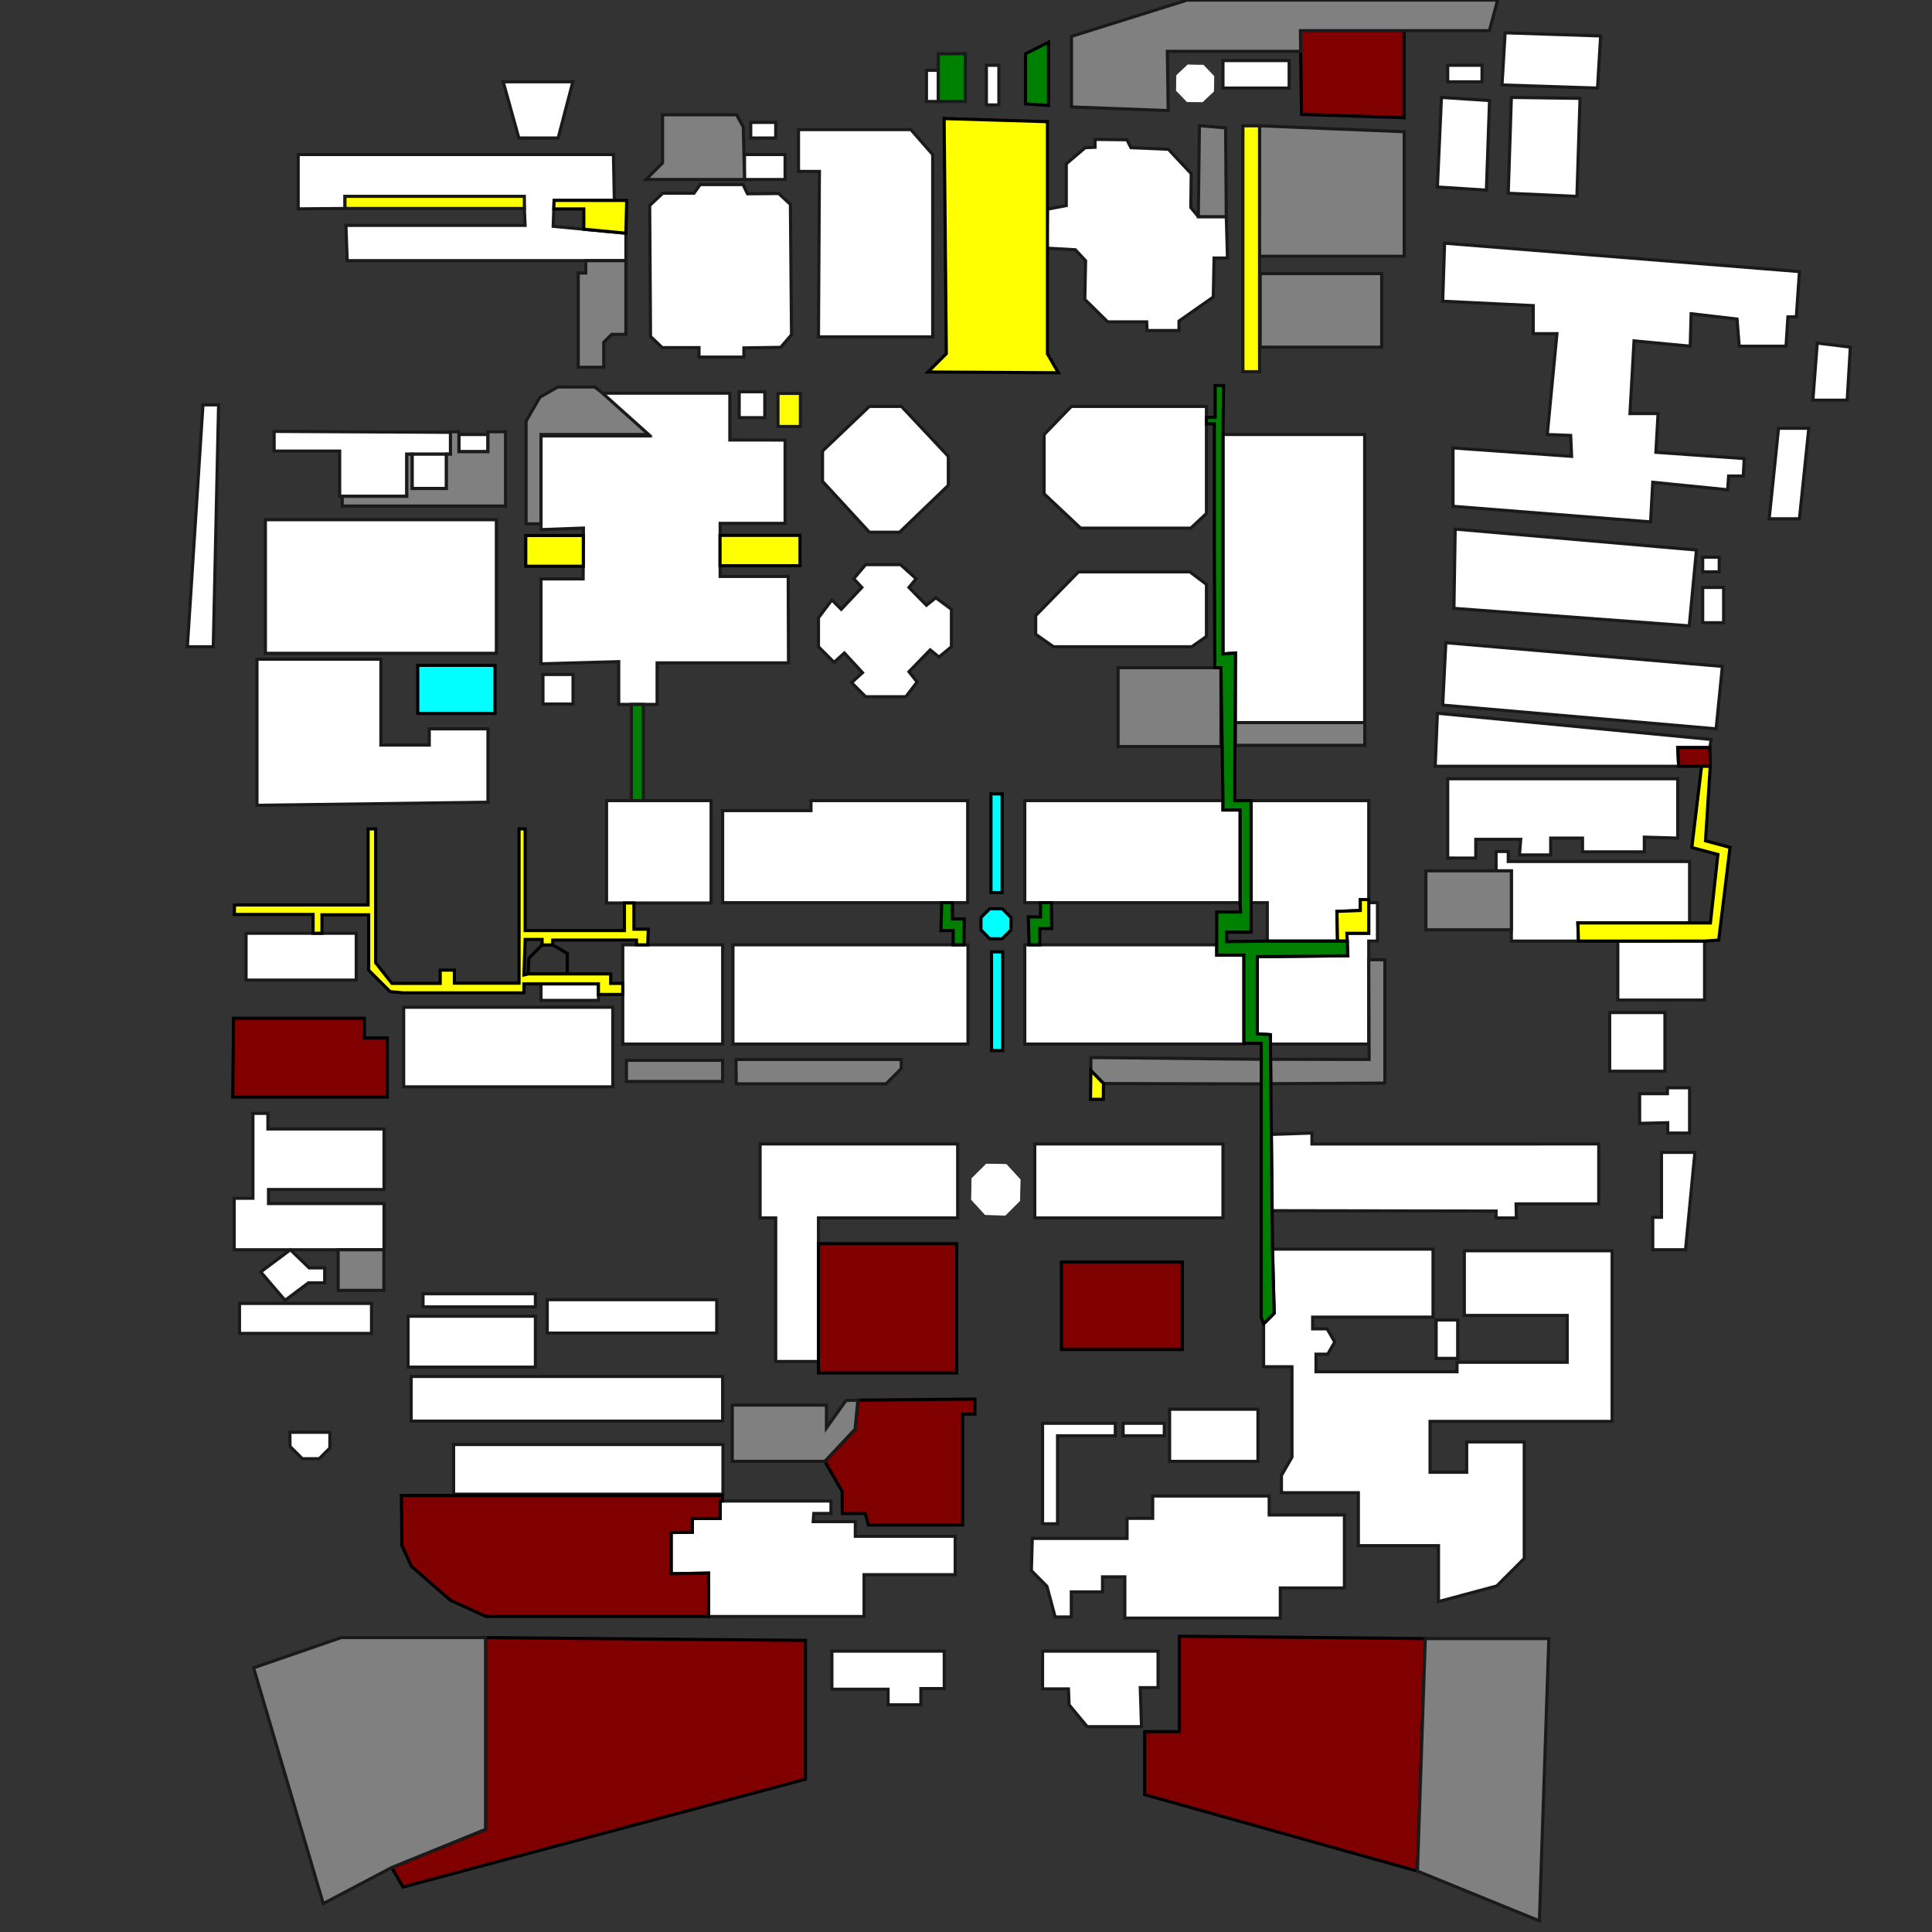 <?xml version="1.0" encoding="UTF-8" standalone="no"?>
<!-- Created with Inkscape (http://www.inkscape.org/) -->

<svg
   xmlns:dc="http://purl.org/dc/elements/1.1/"
   xmlns:cc="http://creativecommons.org/ns#"
   xmlns:rdf="http://www.w3.org/1999/02/22-rdf-syntax-ns#"
   xmlns:svg="http://www.w3.org/2000/svg"
   xmlns="http://www.w3.org/2000/svg"
   xmlns:xlink="http://www.w3.org/1999/xlink"
   xmlns:sodipodi="http://sodipodi.sourceforge.net/DTD/sodipodi-0.dtd"
   xmlns:inkscape="http://www.inkscape.org/namespaces/inkscape"
   width="619"
   height="619"
   viewBox="0 0 163.777 163.777"
   version="1.1"
   id="svg4960"
   inkscape:version="0.92.2 (5c3e80d, 2017-08-06)"
   sodipodi:docname="peta_itb.svg">
  <rect x="0" y="0" width="163.777" height="163.777" fill="#333333" stroke="none"/>
  <defs
     id="defs4954" />
  <sodipodi:namedview
     id="base"
     pagecolor="#ffffff"
     bordercolor="#666666"
     borderopacity="1.0"
     inkscape:pageopacity="0.0"
     inkscape:pageshadow="2"
     inkscape:zoom="7.9195959"
     inkscape:cx="281.60771"
     inkscape:cy="267.59632"
     inkscape:document-units="mm"
     inkscape:current-layer="layer10"
     showgrid="false"
     units="px"
     inkscape:window-width="1920"
     inkscape:window-height="1001"
     inkscape:window-x="-9"
     inkscape:window-y="-9"
     inkscape:window-maximized="1"
     showguides="false"
     inkscape:snap-smooth-nodes="true"
     inkscape:snap-midpoints="true"
     inkscape:object-paths="true"
     inkscape:snap-intersection-paths="true" />
  <g
     inkscape:groupmode="layer"
     id="Gedung"
     inkscape:label="Gedung"
     style="display:inline">
    <path
       inkscape:connector-curvature="0"
       style="display:inline;fill:#ffffff;stroke:#1a1a1a;stroke-width:0.265"
       d="m 43.982,11.698 l -1.323,-4.763 h 5.9 l -1.244,4.763 z"
       id="XMLID_1_" />
    <path
       inkscape:connector-curvature="0"
       style="display:inline;fill:#ffffff;stroke:#1a1a1a;stroke-width:0.265"
       d="m 67.689,14.53 v -3.545 h 9.525 l 1.852,2.117 v 15.452 h -9.684 l 0.079,-14.023 z"
       id="XMLID_5_" />
    <path
       inkscape:connector-curvature="0"
       style="display:inline;fill:#ffffff;stroke:#1a1a1a;stroke-width:0.265"
       d="m 122.722,5.534 h 2.91 v 1.402 h -2.91 z"
       id="XMLID_8_" />
    <path
       inkscape:connector-curvature="0"
       style="display:inline;fill:#ffffff;stroke:#1a1a1a;stroke-width:0.265"
       d="m 127.326,7.201 l 0.265,-4.419 l 8.096,0.265 l -0.265,4.419 z"
       id="XMLID_13_" />
    <path
       inkscape:connector-curvature="0"
       style="display:inline;fill:#ffffff;stroke:#1a1a1a;stroke-width:0.265"
       d="m 121.849,15.852 l 0.344,-7.594 l 4.075,0.265 l -0.265,7.594 z"
       id="XMLID_12_" />
    <path
       inkscape:connector-curvature="0"
       style="display:inline;fill:#ffffff;stroke:#1a1a1a;stroke-width:0.265"
       d="m 127.855,16.382 l 0.265,-8.123 l 5.821,0.079 l -0.265,8.308 z"
       id="XMLID_14_" />
    <path
       inkscape:connector-curvature="0"
       style="display:inline;fill:#ffffff;stroke:#1a1a1a;stroke-width:0.265"
       d="m 63.641,10.376 h 2.117 v 1.323 h -2.117 z"
       id="XMLID_15_" />
    <path
       inkscape:connector-curvature="0"
       style="display:inline;fill:#ffffff;stroke:#1a1a1a;stroke-width:0.265"
       d="m 63.112,13.101 h 3.44 v 2.117 h -3.44 z"
       id="XMLID_16_" />
    <path
       inkscape:connector-curvature="0"
       style="display:inline;fill:#ffffff;stroke:#1a1a1a;stroke-width:0.265"
       d="m 122.299,25.536 l 0.159,-4.921 l 30.083,2.408 l -0.265,3.836 h -0.714 l -0.159,2.487 h -3.969 l -0.185,-2.302 l -3.889,-0.45 l -0.079,2.752 l -4.763,-0.45 l -0.344,6.165 h 2.381 l -0.185,3.281 l 7.488,0.529 l -0.079,1.482 h -1.244 l -0.079,1.164 l -6.35,-0.635 l -0.185,3.36 l -16.748,-1.323 v -4.948 l 10.054,0.714 l -0.079,-1.773 l -1.984,-0.079 l 0.82,-8.546 h -2.011 v -2.381 z"
       id="XMLID_18_" />
    <path
       inkscape:connector-curvature="0"
       style="display:inline;fill:#ffffff;stroke:#1a1a1a;stroke-width:0.265"
       d="m 149.974,43.978 l 0.794,-7.673 h 2.566 l -0.794,7.673 z"
       id="XMLID_19_" />
    <path
       inkscape:connector-curvature="0"
       style="display:inline;fill:#ffffff;stroke:#1a1a1a;stroke-width:0.265"
       d="m 153.679,33.923 l 0.37,-4.842 l 2.805,0.344 l -0.265,4.498 z"
       id="XMLID_20_" />
    <path
       inkscape:connector-curvature="0"
       style="display:inline;fill:#ffffff;stroke:#1a1a1a;stroke-width:0.265"
       d="m 123.251,51.571 l 0.106,-6.72 l 20.452,1.773 l -0.609,6.429 z"
       id="XMLID_21_" />
    <path
       inkscape:connector-curvature="0"
       style="display:inline;fill:#ffffff;stroke:#1a1a1a;stroke-width:0.265"
       d="m 144.339,47.232 h 1.402 v 1.244 h -1.402 z"
       id="XMLID_22_" />
    <path
       inkscape:connector-curvature="0"
       style="display:inline;fill:#ffffff;stroke:#1a1a1a;stroke-width:0.265"
       d="m 144.339,49.798 h 1.773 v 2.99 h -1.773 z"
       id="XMLID_23_" />
    <path
       inkscape:connector-curvature="0"
       style="display:inline;fill:#ffffff;stroke:#1a1a1a;stroke-width:0.265"
       d="m 103.672,36.834 h 12.012 v 24.421 h -10.954 v -5.9 l -1.058,0.079 z"
       id="XMLID_24_" />
    <path
       inkscape:connector-curvature="0"
       style="display:inline;fill:#ffffff;stroke:#1a1a1a;stroke-width:0.265"
       d="m 122.299,59.773 l 0.265,-5.292 l 23.442,2.011 l -0.529,5.292 z"
       id="XMLID_25_" />
    <path
       inkscape:connector-curvature="0"
       style="display:inline;fill:#ffffff;stroke:#1a1a1a;stroke-width:0.265"
       d="m 121.664,64.959 l 0.185,-4.498 l 23.204,2.223 l -0.106,0.688 h -2.725 l 0.079,1.587 z"
       id="XMLID_26_" />
    <path
       inkscape:connector-curvature="0"
       style="display:inline;fill:#ffffff;stroke:#1a1a1a;stroke-width:0.265"
       d="m 122.722,72.738 v -6.72 h 19.5 v 5.027 l -2.831,-0.079 v 1.244 h -5.239 v -1.164 h -2.699 v 1.429 h -2.646 l 0.106,-1.323 h -3.81 v 1.587 z"
       id="XMLID_27_" />
    <path
       inkscape:connector-curvature="0"
       style="display:inline;fill:#ffffff;stroke:#1a1a1a;stroke-width:0.265"
       d="m 90.814,34.453 h 11.456 v 9.075 l -1.323,1.244 h -9.34 l -3.096,-2.91 v -5.027 z"
       id="XMLID_29_" />
    <path
       inkscape:connector-curvature="0"
       style="display:inline;fill:#ffffff;stroke:#1a1a1a;stroke-width:0.265"
       d="m 89.305,54.826 l -1.508,-1.058 v -1.587 l 3.625,-3.704 h 9.446 l 1.402,1.058 v 4.419 l -1.244,0.873 z"
       id="XMLID_28_" />
    <path
       inkscape:connector-curvature="0"
       style="display:inline;fill:#ffffff;stroke:#1a1a1a;stroke-width:0.265"
       d="m 69.726,38.236 v 2.566 l 3.969,4.313 h 2.566 l 4.128,-3.969 v -2.461 l -3.969,-4.233 h -2.725 z"
       id="XMLID_30_" />
    <path
       inkscape:connector-curvature="0"
       style="display:inline;fill:#ffffff;stroke:#1a1a1a;stroke-width:0.265"
       d="m 77.055,56.942 l 1.799,-1.852 l 0.741,0.609 l 1.058,-0.873 v -3.175 l -1.323,-0.979 l -0.794,0.635 l -1.482,-1.508 l 0.609,-0.741 l -1.323,-1.191 h -2.963 l -1.005,1.191 l 0.688,0.741 l -1.746,1.852 l -0.794,-0.794 l -1.138,1.508 v 2.461 l 1.323,1.323 l 0.873,-0.794 l 1.535,1.667 l -0.926,0.847 l 1.191,1.191 h 3.413 l 0.953,-1.244 z"
       id="XMLID_31_" />
    <path
       inkscape:connector-curvature="0"
       style="display:inline;fill:#ffffff;stroke:#1a1a1a;stroke-width:0.265"
       d="m 62.662,33.209 h 2.17 v 2.196 h -2.17 z"
       id="XMLID_32_" />
    <path
       inkscape:connector-curvature="0"
       style="display:inline;fill:#ffffff;stroke:#1a1a1a;stroke-width:0.265"
       d="m 52.079,16.99 l -0.079,-3.889 h -26.723 v 4.604 l 3.969,-0.031 v -1.028 h 15.161 l 0.106,2.461 h -15.187 l 0.106,2.99 h 23.627 v -2.328 l -6.165,-0.582 l 0.079,-2.196 z"
       id="XMLID_34_"
       sodipodi:nodetypes="ccccccccccccccc" />
    
    <path
       inkscape:connector-curvature="0"
       style="display:inline;fill:#ffffff;stroke:#1a1a1a;stroke-width:0.265"
       d="m 34.484,42.073 h -5.689 v -3.836 h -5.556 v -1.667 l 14.949,0.079 v 1.852 h -3.704 z"
       id="XMLID_38_" />
    <path
       inkscape:connector-curvature="0"
       style="display:inline;fill:#ffffff;stroke:#1a1a1a;stroke-width:0.265"
       d="m 38.902,36.834 h 2.461 v 1.455 h -2.461 z"
       id="XMLID_37_" />
    <path
       inkscape:connector-curvature="0"
       style="display:inline;fill:#ffffff;stroke:#1a1a1a;stroke-width:0.265"
       d="m 34.934,38.501 h 2.91 v 2.91 h -2.91 z"
       id="XMLID_39_" />
    <path
       inkscape:connector-curvature="0"
       style="display:inline;fill:#ffffff;stroke:#1a1a1a;stroke-width:0.265"
       d="m 22.498,44.057 h 19.579 v 11.324 h -19.579 z"
       id="XMLID_40_" />
    <path
       inkscape:connector-curvature="0"
       style="display:inline;fill:#ffffff;stroke:#1a1a1a;stroke-width:0.265"
       d="m 17.206,34.32 h 1.323 l -0.45,20.505 h -2.196 z"
       id="XMLID_41_" />
    <path
       inkscape:connector-curvature="0"
       style="display:inline;fill:#ffffff;stroke:#1a1a1a;stroke-width:0.265"
       d="m 36.389,63.16 v -1.376 h 4.974 v 6.218 l -19.579,0.265 v -12.383 h 10.504 v 7.276 z"
       id="XMLID_42_" />
    <path
       inkscape:connector-curvature="0"
       style="display:inline;fill:#ffffff;stroke:#1a1a1a;stroke-width:0.265"
       d="m 103.672,5.137 h 5.609 v 2.328 h -5.609 z"
       id="XMLID_6_" />
    <path
       inkscape:connector-curvature="0"
       style="display:inline;fill:#ffffff;stroke:#1a1a1a;stroke-width:0.265"
       d="m 78.537,5.957 h 1.005 v 2.646 h -1.005 z"
       id="XMLID_9_" />
    <path
       inkscape:connector-curvature="0"
       style="display:inline;fill:#ffffff;stroke:#1a1a1a;stroke-width:0.265"
       d="m 83.617,5.534 h 1.058 v 3.36 h -1.058 z"
       id="XMLID_10_" />
    <path
       inkscape:connector-curvature="0"
       style="display:inline;fill:#ffffff;stroke:#1a1a1a;stroke-width:0.265"
       d="m 51.417,67.87 h 8.864 v 8.678 h -8.864 z"
       id="XMLID_43_" />
    <path
       inkscape:connector-curvature="0"
       style="display:inline;fill:#ffffff;stroke:#1a1a1a;stroke-width:0.265"
       d="m 61.26,76.521 v -7.805 h 7.488 v -0.847 h 13.282 v 8.652 z"
       id="XMLID_44_" />
    <path
       inkscape:connector-curvature="0"
       style="display:inline;fill:#ffffff;stroke:#1a1a1a;stroke-width:0.265"
       d="m 52.793,80.093 h 8.467 v 8.414 h -8.467 z"
       id="XMLID_45_" />
    <path
       inkscape:connector-curvature="0"
       style="display:inline;fill:#ffffff;stroke:#1a1a1a;stroke-width:0.265"
       d="m 62.133,80.093 h 19.923 v 8.414 h -19.923 z"
       id="XMLID_46_" />
    <path
       inkscape:connector-curvature="0"
       style="display:inline;fill:#ffffff;stroke:#1a1a1a;stroke-width:0.265"
       d="m 45.861,83.401 h 4.868 v 1.402 h -4.868 z"
       id="XMLID_47_" />
    <path
       inkscape:connector-curvature="0"
       style="display:inline;fill:#ffffff;stroke:#1a1a1a;stroke-width:0.265"
       d="m 34.219,85.385 h 17.727 v 6.747 h -17.727 z"
       id="XMLID_48_" />
    <path
       inkscape:connector-curvature="0"
       style="display:inline;fill:#ffffff;stroke:#1a1a1a;stroke-width:0.265"
       d="m 20.858,79.114 h 9.34 v 3.969 h -9.34 z"
       id="XMLID_49_" />
    <path
       inkscape:connector-curvature="0"
       style="display:inline;fill:#ffffff;stroke:#1a1a1a;stroke-width:0.265"
       d="m 86.871,76.521 v -8.652 h 16.801 v 0.794 h 1.455 v 7.858 z"
       id="XMLID_36_" />
    <path
       inkscape:connector-curvature="0"
       style="display:inline;fill:#ffffff;stroke:#1a1a1a;stroke-width:0.265"
       d="m 115.314,76.257 v 0.926 l -1.984,0.079 l 0.053,2.514 h -5.953 v -3.254 h -1.376 v -8.652 h 9.975 v 8.387 z"
       id="XMLID_51_" />
    <path
       inkscape:connector-curvature="0"
       style="display:inline;fill:#ffffff;stroke:#1a1a1a;stroke-width:0.265"
       d="m 86.871,88.507 v -8.414 h 16.272 v 0.873 h 2.302 v 7.541 z"
       id="XMLID_55_" />
    <path
       inkscape:connector-curvature="0"
       style="display:inline;fill:#ffffff;stroke:#1a1a1a;stroke-width:0.265"
       d="m 116.028,76.521 h 0.741 v 3.254 h -0.741 v 8.731 h -8.334 v -0.794 l -1.111,-0.079 v -6.535 l 7.673,-0.079 l -0.079,-1.905 h 1.852 z"
       id="XMLID_56_" />
    <path
       inkscape:connector-curvature="0"
       style="display:inline;fill:#ffffff;stroke:#1a1a1a;stroke-width:0.265"
       d="m 143.227,73.029 v 5.212 h -9.472 l 0.053,1.535 h -5.689 v -5.953 h -1.296 v -1.64 h 1.032 v 0.847 z"
       id="XMLID_57_" />
    <path
       inkscape:connector-curvature="0"
       style="display:inline;fill:#ffffff;stroke:#1a1a1a;stroke-width:0.265"
       d="m 137.142,79.776 h 7.355 v 5.001 h -7.355 z"
       id="XMLID_58_" />
    <path
       inkscape:connector-curvature="0"
       style="display:inline;fill:#ffffff;stroke:#1a1a1a;stroke-width:0.265"
       d="m 136.454,85.835 h 4.683 v 4.974 h -4.683 z"
       id="XMLID_59_" />
    <path
       inkscape:connector-curvature="0"
       style="display:inline;fill:#ffffff;stroke:#1a1a1a;stroke-width:0.265"
       d="m 143.227,92.211 v 3.836 h -1.852 v -0.873 l -2.381,0.053 v -2.514 h 2.355 v -0.503 z"
       id="XMLID_60_" />
    <!-- Right-Bottommost building-->
	<path
       inkscape:connector-curvature="0"
       style="display:inline;fill:#ffffff;stroke:#1a1a1a;stroke-width:0.265"
       d="m 140.846,103.191 v -5.503 h 2.831 l -0.794,8.255 h -2.778 v -2.752 z"
       id="XMLID_61_" />
    <path
       inkscape:connector-curvature="0"
       style="display:inline;fill:#ffffff;stroke:#1a1a1a;stroke-width:0.265"
       d="m 135.528,96.974 v 5.08 h -7.011 l 0.026,1.191 h -1.72 v -0.582 l -18.985,-0.032 l -0.066,-6.464 l 3.441,-0.118 v 0.926 z"
       id="XMLID_62_"
       sodipodi:nodetypes="ccccccccccc" />
    <path
       inkscape:connector-curvature="0"
       style="display:inline;fill:#ffffff;stroke:#1a1a1a;stroke-width:0.265"
       d="m 87.718,96.974 h 15.954 v 6.271 h -15.954 z"
       id="XMLID_63_" />
    <path
       inkscape:connector-curvature="0"
       style="display:inline;fill:#ffffff;stroke:#1a1a1a;stroke-width:0.265"
       d="m 65.757,103.244 v 12.171 h 3.625 v -12.171 h 11.8 v -6.271 h -16.748 v 6.271 z"
       id="XMLID_64_" />
    
    <path
       inkscape:connector-curvature="0"
       style="display:inline;fill:#ffffff;stroke:#1a1a1a;stroke-width:0.265"
       d="m 35.86,109.674 h 9.525 v 1.111 h -9.525 z"
       id="XMLID_35_" />
    <path
       inkscape:connector-curvature="0"
       style="display:inline;fill:#ffffff;stroke:#1a1a1a;stroke-width:0.265"
       d="m 46.39,110.176 h 14.367 v 2.831 h -14.367 z"
       id="XMLID_50_" />
    <path
       inkscape:connector-curvature="0"
       style="display:inline;fill:#ffffff;stroke:#1a1a1a;stroke-width:0.265"
       d="m 34.59,111.579 h 10.795 v 4.313 h -10.795 z"
       id="XMLID_70_" />
    <path
       inkscape:connector-curvature="0"
       style="display:inline;fill:#ffffff;stroke:#1a1a1a;stroke-width:0.265"
       d="m 20.302,110.494 h 11.192 v 2.54 h -11.192 z"
       id="XMLID_73_" />
    <path
       inkscape:connector-curvature="0"
       style="display:inline;fill:#ffffff;stroke:#1a1a1a;stroke-width:0.265"
       d="m 21.44,101.577 v -7.197 h 1.27 v 1.323 h 9.843 v 5.133 h -9.79 v 1.191 h 9.79 v 3.916 h -12.7 v -4.366 z"
       id="XMLID_74_" />
    <path
       inkscape:connector-curvature="0"
       style="display:inline;fill:#ffffff;stroke:#1a1a1a;stroke-width:0.265"
       d="m 26.202,107.478 l -1.588,-1.535 l -2.514,1.879 l 2.064,2.408 l 1.984,-1.482 h 1.376 v -1.27 z"
       id="XMLID_76_" />
    <path
       inkscape:connector-curvature="0"
       style="display:inline;fill:#ffffff;stroke:#1a1a1a;stroke-width:0.265"
       d="m 34.854,116.685 h 26.405 v 3.784 h -26.405 z"
       id="XMLID_75_" />
    <path
       inkscape:connector-curvature="0"
       style="display:inline;fill:#ffffff;stroke:#1a1a1a;stroke-width:0.265"
       d="m 38.452,122.453 h 22.834 v 4.207 h -22.834 z"
       id="XMLID_77_" />
    <path
       inkscape:connector-curvature="0"
       style="display:inline;fill:#ffffff;stroke:#1a1a1a;stroke-width:0.265"
       d="m 60.069,137.032 v -3.678 l -3.175,0.053 v -3.493 l 1.799,-0.026 v -1.164 h 2.355 v -1.482 h 9.393 v 1.058 h -1.455 l -0.053,0.688 h 3.572 v 1.244 h 8.467 v 3.254 h -7.726 v 3.545 z"
       id="XMLID_79_" />
    <path
       inkscape:connector-curvature="0"
       style="display:inline;fill:#ffffff;stroke:#1a1a1a;stroke-width:0.265"
       d="m 88.379,120.654 h 6.165 v 1.058 h -4.895 v 7.461 h -1.27 z"
       id="XMLID_80_" />
    <path
       inkscape:connector-curvature="0"
       style="display:inline;fill:#ffffff;stroke:#1a1a1a;stroke-width:0.265"
       d="m 95.206,120.654 h 3.493 v 1.058 h -3.493 z"
       id="XMLID_81_" />
    <path
       inkscape:connector-curvature="0"
       style="display:inline;fill:#ffffff;stroke:#1a1a1a;stroke-width:0.265"
       d="m 99.148,119.463 h 7.488 v 4.419 h -7.488 z"
       id="XMLID_82_" />
    <path
       inkscape:connector-curvature="0"
       style="display:inline;fill:#ffffff;stroke:#1a1a1a;stroke-width:0.265"
       d="m 121.743,111.896 h 1.826 v 3.254 h -1.826 z"
       id="XMLID_84_" />
    <path
       inkscape:connector-curvature="0"
       style="display:inline;fill:#ffffff;stroke:#1a1a1a;stroke-width:0.265"
       d="m 78.061,143.143 v 1.376 h -2.778 v -1.323 h -4.763 v -3.228 h 9.525 v 3.175 z"
       id="XMLID_86_" />
    <path
       inkscape:connector-curvature="0"
       style="display:inline;fill:#ffffff;stroke:#1a1a1a;stroke-width:0.265"
       d="m 98.169,143.064 h -1.508 l 0.106,3.307 h -4.604 l -1.535,-1.852 l -0.053,-1.349 h -2.196 v -3.201 h 9.79 z"
       id="XMLID_88_" />
    <path
       inkscape:connector-curvature="0"
       id="path4412"
       d="m 59.349,15.648 h 3.638 l 0.378,0.78 l 2.646,-0.024 l 0.992,0.921 l 0.095,11.056 l -0.921,1.063 l -3.118,0.047 v 0.78 h -3.803 v -0.803 h -3.118 l -0.992,-0.945 l -0.071,-11.103 l 1.11,-1.039 h 2.646 z"
       style="display:inline;fill:#ffffff;stroke:#1a1a1a;stroke-width:0.265px;stroke-linecap:butt;stroke-linejoin:miter;stroke-opacity:1" />
    <path
       inkscape:connector-curvature="0"
       style="display:inline;fill:#ffffff;stroke:#1a1a1a;stroke-width:0.038"
       d="m 102.924,7.771 l -0.975,0.923 l -1.348,-0.03 l -0.932,-0.965 l 0.03,-1.335 l 0.975,-0.923 l 1.348,0.03 l 0.932,0.965 z"
       id="path4426" />
    <path
       sodipodi:nodetypes="cccccccccccccccccccccccccc"
       inkscape:connector-curvature="0"
       id="path4428"
       d="m 92.828,12.485 v -0.668 l 2.706,0.033 l 0.334,0.668 l 3.174,0.134 l 1.938,2.071 l -0.033,2.873 l 0.635,0.768 h 2.372 l 0.1,3.508 h -1.136 l -0.067,3.307 l -2.907,2.038 v 0.802 h -2.706 l -0.033,-0.735 h -3.307 l -1.938,-1.904 l 0.067,-3.274 l -0.869,-0.935 l -2.405,-0.134 l 0.033,-3.307 l 1.604,-0.301 v -3.541 l 1.604,-1.37 z"
       style="display:inline;fill:#ffffff;stroke:#1a1a1a;stroke-width:0.265px;stroke-linecap:butt;stroke-linejoin:miter;stroke-opacity:1" />
    <path
       sodipodi:nodetypes="ccccccccccccccccccccc"
       inkscape:connector-curvature="0"
       id="path4430"
       d="m 87.509,130.411 h 8.032 v -1.701 h 2.173 v -1.89 h 9.875 v 1.606 h 6.378 v 6.189 h -5.433 v 2.551 h -13.182 v -3.496 h -1.89 v 1.276 h -2.646 v 2.126 h -1.37 l -0.696,-2.599 l -1.32,-1.329 z"
       style="display:inline;fill:#ffffff;stroke:#1a1a1a;stroke-width:0.265px;stroke-linecap:butt;stroke-linejoin:miter;stroke-opacity:1" />
    <path
       inkscape:connector-curvature="0"
       style="display:inline;fill:#ffffff;stroke:#1a1a1a;stroke-width:0.05"
       d="m 86.507,101.807 l -1.263,1.265 l -1.748,-0.041 l -1.208,-1.323 l 0.039,-1.83 l 1.263,-1.265 l 1.748,0.041 l 1.208,1.323 z"
       id="path4426-8" />
    <path
       inkscape:connector-curvature="0"
       id="path4447"
       d="m 107.872,105.89 h 13.607 v 5.764 h -10.205 v 0.992 h 1.228 l 0.645,1.116 l -0.595,1.031 h -0.994 v 1.491 h 11.954 v -0.803 h 9.341 v -3.973 h -8.72 v -5.479 h 12.528 v 14.466 h -15.435 v 4.31 h 3.107 v -2.572 h 4.878 v 9.88 l -2.33,2.33 l -4.939,1.324 v -4.74 h -6.793 v -4.488 h -2.41 h -4.111 v -1.465 l 0.894,-1.549 v -7.665 h -2.406 v -3.638 l 0.898,-0.898 z"
       style="display:inline;fill:#ffffff;stroke:#1a1a1a;stroke-width:0.265px;stroke-linecap:butt;stroke-linejoin:miter;stroke-opacity:1" />
    <path
       inkscape:connector-curvature="0"
       style="display:inline;fill:#ffffff;stroke:#1a1a1a;stroke-width:0.265"
       d="m 46.026,57.178 h 2.551 v 2.504 h -2.551 z"
       id="rect4789" />
    <path
       inkscape:connector-curvature="0"
       style="display:inline;fill:#ffffff;stroke:#1a1a1a;stroke-width:0.265"
       d="m 121.743,111.896 h 1.826 v 3.254 h -1.826 z"
       id="XMLID_84_-5" />
    <path
       style="display:inline;fill:#ffffff;stroke:#1a1a1a;stroke-width:0.265px;stroke-linecap:butt;stroke-linejoin:miter;stroke-opacity:1"
       d="m 24.572,121.415 h 3.391 v 1.336 l -0.902,0.902 h -1.437 l -1.036,-1.036 z"
       id="path292"
       inkscape:connector-curvature="0" />
    <path
       inkscape:connector-curvature="0"
       style="display:inline;fill:#ffffff;stroke:#1a1a1a;stroke-width:0.265"
       d="m 66.551,37.303 v 7.064 h -5.503 v 4.498 h 5.768 l 0.026,7.329 h -11.139 v 3.519 h -3.254 v -3.625 l -6.588,0.185 v -7.197 h 3.572 l 0.025,-4.312 l -3.597,0.131 v -7.938 h 9.128 l -4.048,-3.625 h 10.927 v 3.969 z"
       id="XMLID_33_"
       sodipodi:nodetypes="ccccccccccccccccccccc" />
  </g>

  <g
     inkscape:groupmode="layer"
     id="Lapangan"
     inkscape:label="Lapangan"
     style="display:inline">
    <path
       style="fill:#800000;stroke:#000000;stroke-width:0.265px;stroke-linecap:butt;stroke-linejoin:miter;stroke-opacity:1"
       d="m 110.234,2.466 h 8.788 v 7.512 l -8.693,-0.283 z"
       id="path4701"
       inkscape:connector-curvature="0" />
    <path
       style="fill:#800000;stroke:#000000;stroke-width:0.265px;stroke-linecap:butt;stroke-linejoin:miter;stroke-opacity:1"
       d="m 142.302,64.959 h 2.677 l -0.032,-1.587 h -2.725 z"
       id="path4703"
       inkscape:connector-curvature="0"
       sodipodi:nodetypes="ccccc" />
    <path
       id="rect4797"
       d="m 89.978,106.986 h 10.256 v 7.417 h -10.256 z"
       style="fill:#800000;stroke:#000000;stroke-width:0.265"
       inkscape:connector-curvature="0" />
    <path
       id="rect4795"
       d="m 69.382,105.428 h 11.719 v 10.958 h -11.719 z"
       style="fill:#800000;stroke:#000000;stroke-width:0.265"
       inkscape:connector-curvature="0" />
    <path
       style="fill:#800000;stroke:#000000;stroke-width:0.265px;stroke-linecap:butt;stroke-linejoin:miter;stroke-opacity:1"
       d="m 82.642,118.6 v 1.276 h -1.039 v 9.402 h -7.985 l -0.262,-0.976 h -1.959 v -1.859 l -1.48,-2.563 l 2.566,-2.729 l 0.236,-2.457 z"
       id="path4801"
       inkscape:connector-curvature="0"
       sodipodi:nodetypes="cccccccccccc" />
    <path
       style="display:inline;fill:#800000;stroke:#000000;stroke-width:0.265px;stroke-linecap:butt;stroke-linejoin:miter;stroke-opacity:1"
       d="m 19.797,86.318 h 11.092 v 1.67 h 1.938 v 5.011 h -13.096 z"
       id="path4793"
       inkscape:connector-curvature="0"
       sodipodi:nodetypes="ccccccc" />
    <path
       style="fill:#800000;stroke:#000000;stroke-width:0.265px;stroke-linecap:butt;stroke-linejoin:miter;stroke-opacity:1"
       d="m 34.025,126.774 l 0.048,4.252 l 0.803,1.748 l 3.307,2.882 l 3.024,1.376 h 18.863 v -3.678 l -3.175,0.053 v -3.492 l 1.799,-0.026 v -1.164 h 2.355 v -1.482 h 0.191 v -0.469 z"
       id="path4914"
       inkscape:connector-curvature="0" />
    <path
       inkscape:connector-curvature="0"
       id="path4940"
       d="m 68.279,139.058 v 11.765 l -34.116,9.141 l -0.955,-1.654 l 7.951,-3.235 v -16.253 z"
       style="display:inline;fill:#800000;stroke:#000000;stroke-width:0.265px;stroke-linecap:butt;stroke-linejoin:miter;stroke-opacity:1" />
    <path
       inkscape:connector-curvature="0"
       id="path4944"
       d="m 120.824,138.904 l -0.668,19.711 l -23.119,-6.481 v -5.345 h 2.94 v -8.085 z"
       style="display:inline;fill:#800000;stroke:#000000;stroke-width:0.265px;stroke-linecap:butt;stroke-linejoin:miter;stroke-opacity:1" />
    <path
       style="fill:none;stroke:#000000;stroke-width:0.265px;stroke-linecap:butt;stroke-linejoin:miter;stroke-opacity:1"
       d="m 44.768,82.561 h 3.324 v -1.737 l -1.249,-0.721 h -0.889 l -1.121,1.121 z"
       id="path1446"
       inkscape:connector-curvature="0" />
  </g>
  <g
     inkscape:groupmode="layer"
     id="Kolam"
     inkscape:label="Kolam">
    <path
       transform="scale(1,-1)"
       style="fill:#00ffff;stroke:#000000;stroke-width:0.265"
       d="m 35.413,-60.478 h 6.548 v 4.076 h -6.548 z"
       id="rect5996"
       inkscape:connector-curvature="0" />
    <path
       style="fill:#00ffff;stroke:#000000;stroke-width:0.265"
       d="m 84.005,67.299 h 0.945 v 8.363 h -0.945 z"
       id="rect5998"
       inkscape:connector-curvature="0" />
    <path
       style="fill:#00ffff;stroke:#000000;stroke-width:0.265"
       d="m 84.053,80.693 h 0.945 v 8.363 h -0.945 z"
       id="rect5998-5"
       inkscape:connector-curvature="0" />
    <path
       style="fill:#00ffff;stroke:#000000;stroke-width:0.265"
       inkscape:transform-center-x="1.057738e-006"
       d="m 84.95,79.583 l -1.054,-0.006 l -0.741,-0.75 l 0.006,-1.054 l 0.75,-0.741 l 1.054,0.006 l 0.741,0.75 l -0.006,1.054 z"
       id="path6019"
       inkscape:connector-curvature="0" />
  </g>
  <g
     inkscape:groupmode="layer"
     id="Parkiran"
     inkscape:label="Parkiran"
     style="display:inline">
    <path
       style="display:inline;fill:#808080;stroke:#1a1a1a;stroke-width:0.265px;stroke-linecap:butt;stroke-linejoin:miter;stroke-opacity:1"
       d="m 63.009,10.766 l 0.103,4.452 h -8.355 l 1.408,-1.408 v -4.08 h 6.276 z"
       id="path6022"
       inkscape:connector-curvature="0" />
    <path
       style="display:inline;fill:#808080;stroke:#1a1a1a;stroke-width:0.265px;stroke-linecap:butt;stroke-linejoin:miter;stroke-opacity:1"
       d="m 106.774,10.665 l 12.261,0.501 v 10.557 h -12.294 z"
       id="path6034"
       inkscape:connector-curvature="0" />
    <path
       style="display:inline;fill:#808080;stroke:#1a1a1a;stroke-width:0.265"
       d="m 106.825,23.194 h 10.3 v 6.237 h -10.3 z"
       id="rect6038"
       inkscape:connector-curvature="0" />
    <path
       style="display:inline;fill:#808080;stroke:#1a1a1a;stroke-width:0.265px;stroke-linecap:butt;stroke-linejoin:miter;stroke-opacity:1"
       d="m 49.656,22.097 h 3.401 v 6.247 h -1.204 l -0.673,0.673 v 2.114 h -2.162 v -7.985 h 0.638 z"
       id="path6040"
       inkscape:connector-curvature="0" />
    <path
       style="display:inline;fill:#808080;stroke:#1a1a1a;stroke-width:0.265px;stroke-linecap:butt;stroke-linejoin:miter;stroke-opacity:1"
       d="m 101.675,10.65 l 2.221,0.189 l 0.057,7.527 h -2.372 z"
       id="path6044"
       inkscape:connector-curvature="0"
       sodipodi:nodetypes="ccccc" />
    <path
       style="display:inline;fill:#808080;stroke:#1a1a1a;stroke-width:0.265"
       d="m 38.188,36.6 v 0.049 v 0.926 v 0.926 h -0.344 v 2.91 h -2.91 v -2.91 h -0.45 v 3.572 h -5.474 v 0.823 h 13.843 v -6.296 h -1.49 v 0.234 v 0.728 v 0.728 h -2.461 v -0.728 v -0.728 v -0.234 z"
       id="rect6083"
       inkscape:connector-curvature="0" />
    <path
       style="display:inline;fill:#808080;stroke:#1a1a1a;stroke-width:0.265px;stroke-linecap:butt;stroke-linejoin:miter;stroke-opacity:1"
       d="m 54.989,36.834 l -4.048,-3.625 l -0.528,-0.401 h -3.142 l -1.505,0.869 l -1.169,2.025 v 8.705 h 1.264 v -7.574 z"
       id="path6132"
       inkscape:connector-curvature="0" />
    <path
       style="display:inline;fill:#808080;stroke:#1a1a1a;stroke-width:0.265"
       d="m 94.78,56.602 h 8.72 v 6.682 h -8.72 z"
       id="rect6136"
       inkscape:connector-curvature="0" />
    <path
       style="display:inline;fill:#808080;stroke:#1a1a1a;stroke-width:0.265"
       d="m 104.73,61.255 h 10.964 v 1.929 h -10.964 z"
       id="rect6140"
       inkscape:connector-curvature="0" />
    <path
       style="display:inline;fill:#808080;stroke:#1a1a1a;stroke-width:0.265"
       d="m 120.872,73.823 h 7.247 v 4.996 h -7.247 z"
       id="rect6142"
       inkscape:connector-curvature="0" />
    <path
       style="display:inline;fill:#808080;stroke:#1a1a1a;stroke-width:0.265px;stroke-linecap:butt;stroke-linejoin:miter;stroke-opacity:1"
       d="m 116.028,81.358 h 1.37 v 10.457 l -9.67,0.051 l -0.021,-2.071 l 8.354,0.016 z"
       id="path6146"
       inkscape:connector-curvature="0"
       sodipodi:nodetypes="ccccccc" />
    <path
       style="display:inline;fill:#808080;stroke:#1a1a1a;stroke-width:0.265"
       d="m 28.664,105.943 h 3.875 v 3.445 h -3.875 z"
       id="rect6158"
       inkscape:connector-curvature="0" />
    <path
       style="display:inline;fill:#808080;stroke:#1a1a1a;stroke-width:0.265px;stroke-linecap:butt;stroke-linejoin:miter;stroke-opacity:1"
       d="m 72.72,118.694 l -0.236,2.457 l -2.566,2.729 h -7.844 v -4.77 h 7.985 v 1.938 l 1.656,-2.329 z"
       id="path6201"
       inkscape:connector-curvature="0"
       sodipodi:nodetypes="ccccccccc" />
    <path
       style="display:inline;fill:#808080;stroke:#1a1a1a;stroke-width:0.265px;stroke-linecap:butt;stroke-linejoin:miter;stroke-opacity:1"
       d="m 120.824,138.904 h 10.472 l -0.8,23.929 l -10.34,-4.217 z"
       id="path6203"
       inkscape:connector-curvature="0" />
    <path
       style="display:inline;fill:#808080;stroke:#1a1a1a;stroke-width:0.265px;stroke-linecap:butt;stroke-linejoin:miter;stroke-opacity:1"
       d="m 41.159,138.822 h -12.244 l -7.418,2.561 l 5.906,19.985 l 5.804,-3.058 l 7.951,-3.235 z"
       id="path6205"
       inkscape:connector-curvature="0" />
    <path
       style="display:inline;fill:#808080;stroke:#1a1a1a;stroke-width:0.265px;stroke-linecap:butt;stroke-linejoin:miter;stroke-opacity:1"
       d="m 92.475,89.647 l 14.445,0.15 v 2.088 l -13.376,-0.033 l -1.069,-1.102 z"
       id="path6148"
       inkscape:connector-curvature="0"
       sodipodi:nodetypes="cccccc" />
    <path
       style="display:inline;fill:#808080;stroke:#1a1a1a;stroke-width:0.265"
       d="m 53.105,89.883 h 8.15 v 1.795 h -8.15 z"
       id="rect6150"
       inkscape:connector-curvature="0" />
    <path
       style="display:inline;fill:#808080;stroke:#1a1a1a;stroke-width:0.265px;stroke-linecap:butt;stroke-linejoin:miter;stroke-opacity:1"
       d="m 62.389,89.812 h 14.009 v 0.78 l -1.287,1.287 h -12.698 z"
       id="path6156"
       inkscape:connector-curvature="0" />
    <path
       style="display:inline;fill:#808080;stroke:#1a1a1a;stroke-width:0.265px;stroke-linecap:butt;stroke-linejoin:miter;stroke-opacity:1"
       d="m 90.832,9.067 v -5.985 l 9.795,-3.074 h 26.326 l -0.695,2.594 h -16.022 l 0.023,1.751 h -11.302 l 0.073,5.021 z"
       id="path6446"
       inkscape:connector-curvature="0" />
  </g>

  <g
     inkscape:groupmode="layer"
     id="JalanKecil"
     inkscape:label="Jalan Kecil">
    <path
       style="fill:#ffff00;stroke:#000000;stroke-width:0.265px;stroke-linecap:butt;stroke-linejoin:miter;stroke-opacity:1"
       d="m 80.036,10.05 l 8.757,0.265 v 19.682 l 0.926,1.603 l -11.052,-0.067 l 1.554,-1.554 z"
       id="path6295"
       inkscape:connector-curvature="0" />
    <path
       style="fill:#ffff00;stroke:#000000;stroke-width:0.265"
       d="m 61.038,45.383 h 6.775 v 2.575 h -6.775 z"
       id="rect6379"
       inkscape:connector-curvature="0" />
    <path
       style="fill:#ffff00;stroke:#000000;stroke-width:0.265"
       d="m 44.569,45.396 h 4.88 v 2.604 h -4.88 z"
       id="rect6383"
       inkscape:connector-curvature="0" />
    
    <path
       style="display:inline;fill:#ffff00;stroke:#000000;stroke-width:0.265px;stroke-linecap:butt;stroke-linejoin:miter;stroke-opacity:1"
       d="m 144.979,64.959 l -0.402,6.318 l 2.078,0.557 l -0.959,7.853 l -1.198,0.088 l -10.689,2.64e-4 l -0.053,-1.535 h 9.472 h 1.766 l 0.635,-5.803 l -2.211,-0.593 l 0.825,-6.886 z"
       id="path1772"
       inkscape:connector-curvature="0" />
    <path
       style="fill:#ffff00;stroke:#000000;stroke-width:0.265px;stroke-linecap:butt;stroke-linejoin:miter;stroke-opacity:1"
       d="m 19.878,76.714 h 2.94 h 8.388 v -6.448 h 0.638 v 11.348 l 1.38,1.748 h 4.093 v -1.126 h 1.203 v 1.109 h 5.479 v -13.08 h 0.518 v 8.62 h 8.419 v -2.338 h 0.802 v 2.221 h 1.219 l -0.05,1.325 h -0.952 v -0.406 h -7.099 l -0.013,0.415 h -0.889 v -0.465 h -1.437 l -0.1,3.007 l 0.351,-0.084 h 3.324 h 3.675 v 0.802 h 1.026 v 0.938 h -2.064 v -0.9 h -4.868 h -1.444 v 0.764 h -10.237 l -1.106,-0.1 l -1.821,-1.821 v -4.694 h -3.959 v 1.565 h -0.752 v -1.598 h -6.672 z"
       id="path1728"
       inkscape:connector-curvature="0" />
    <path
       style="fill:#ffff00;stroke:#1a1a1a;stroke-width:0.265"
       d="m 65.949,33.349 h 1.904 v 2.806 h -1.904 z"
       id="rect1796"
       inkscape:connector-curvature="0" />
   
    <path
       style="fill:#ffff00;stroke:#1a1a1a;stroke-width:0.265"
       d="m 105.361,10.665 h 1.413 v 20.842 h -1.413 z"
       id="rect1804"
       inkscape:connector-curvature="0" />
    <path
       style="fill:#ffff00;stroke:#000000;stroke-width:0.265px;stroke-linecap:butt;stroke-linejoin:miter;stroke-opacity:1"
       d="m 52.078,16.99 h 1.048 l -0.069,2.778 l -3.566,-0.337 l -5.29e-4,-1.719 h -2.545 l 0.026,-0.723 z"
       id="path1807"
       inkscape:connector-curvature="0" />
    <rect
       style="fill:#ffff00;stroke:#1a1a1a;stroke-width:0.265"
       id="rect1809"
       width="15.205"
       height="1.028"
       x="29.245"
       y="16.646" />
    <path
       style="fill:#ffff00;stroke:#000000;stroke-width:0.265px;stroke-linecap:butt;stroke-linejoin:miter;stroke-opacity:1"
       d="m 113.33,77.262 l 1.984,-0.079 v -0.926 l 0.714,-2e-6 l -1e-5,2.858 h -1.852 l 0.028,0.661 h -0.821 z"
       id="path1898"
       inkscape:connector-curvature="0" />
    <path
       style="fill:#ffff00;stroke:#000000;stroke-width:0.265px;stroke-linecap:butt;stroke-linejoin:miter;stroke-opacity:1"
       d="m 92.475,90.749 l -0.033,2.441 h 1.086 l 0.017,-1.338 z"
       id="path1900"
       inkscape:connector-curvature="0" />
  </g>
  <g
     inkscape:groupmode="layer"
     id="JalurTeduh"
     inkscape:label="Jalur Teduh"
     style="display:inline">
    <path
       style="fill:#008000;stroke:#000000;stroke-width:0.265px;stroke-linecap:butt;stroke-linejoin:miter;stroke-opacity:1"
       d="m 107.116,112.221 l -0.196,-0.534 v -1.535 v -1.04 v -3.331 v -1.086 v -0.78 v -15.473 h -1.475 v -7.475 h -2.302 v -0.873 v -2.778 h 2.029 l -0.044,-0.794 v -7.858 h -1.455 v -0.794 l -0.172,-11.267 h -0.518 l -0.041,-9.636 v -0.827 v -10.217 h -0.672 v -0.539 h 0.74 v -2.702 h 0.709 l -0.047,4.153 v 18.6 l 1.058,-0.079 l -0.061,9.933 v 2.589 l 1.384,-0.008 v 8.652 v 2.498 h -2.069 v 0.802 l 3.445,-0.045 h 5.953 h 0.821 l 0.052,1.244 l -7.673,0.079 v 6.535 l 1.111,0.079 v 0.794 l 0.178,17.383 l 0.142,5.433 z"
       id="path1865"
       inkscape:connector-curvature="0" />
    <path
       style="fill:#008000;stroke:#000000;stroke-width:0.265px;stroke-linecap:butt;stroke-linejoin:miter;stroke-opacity:1"
       d="m 79.83,76.521 h 0.902 v 1.379 h 1.01 l -0.025,2.193 h -0.919 v -1.208 h -1.036 z"
       id="path1869"
       inkscape:connector-curvature="0" />
    <path
       inkscape:connector-curvature="0"
       id="path1886"
       d="m 87.238,80.093 h 0.902 v -1.379 h 1.01 l -0.025,-2.193 h -0.919 v 1.208 h -1.036 z"
       style="fill:#008000;stroke:#000000;stroke-width:0.265px;stroke-linecap:butt;stroke-linejoin:miter;stroke-opacity:1" />
    <path
       style="fill:#008000;stroke:#1a1a1a;stroke-width:0.265"
       d="m 53.521,59.713 h 1.02 v 8.156 h -1.02 z"
       id="rect1890"
       inkscape:connector-curvature="0" />
    <path
       style="fill:#008000;stroke:#1a1a1a;stroke-width:0.265"
       d="m 79.542,4.555 h 2.289 v 4.048 h -2.289 z"
       id="rect1892"
       inkscape:connector-curvature="0" />
    <path
       style="fill:#008000;stroke:#000000;stroke-width:0.265px;stroke-linecap:butt;stroke-linejoin:miter;stroke-opacity:1"
       d="m 86.935,8.807 l 1.949,0.13 v -5.354 l -1.949,0.972 z"
       id="path1894"
       inkscape:connector-curvature="0" />
  </g>
  
</svg>
